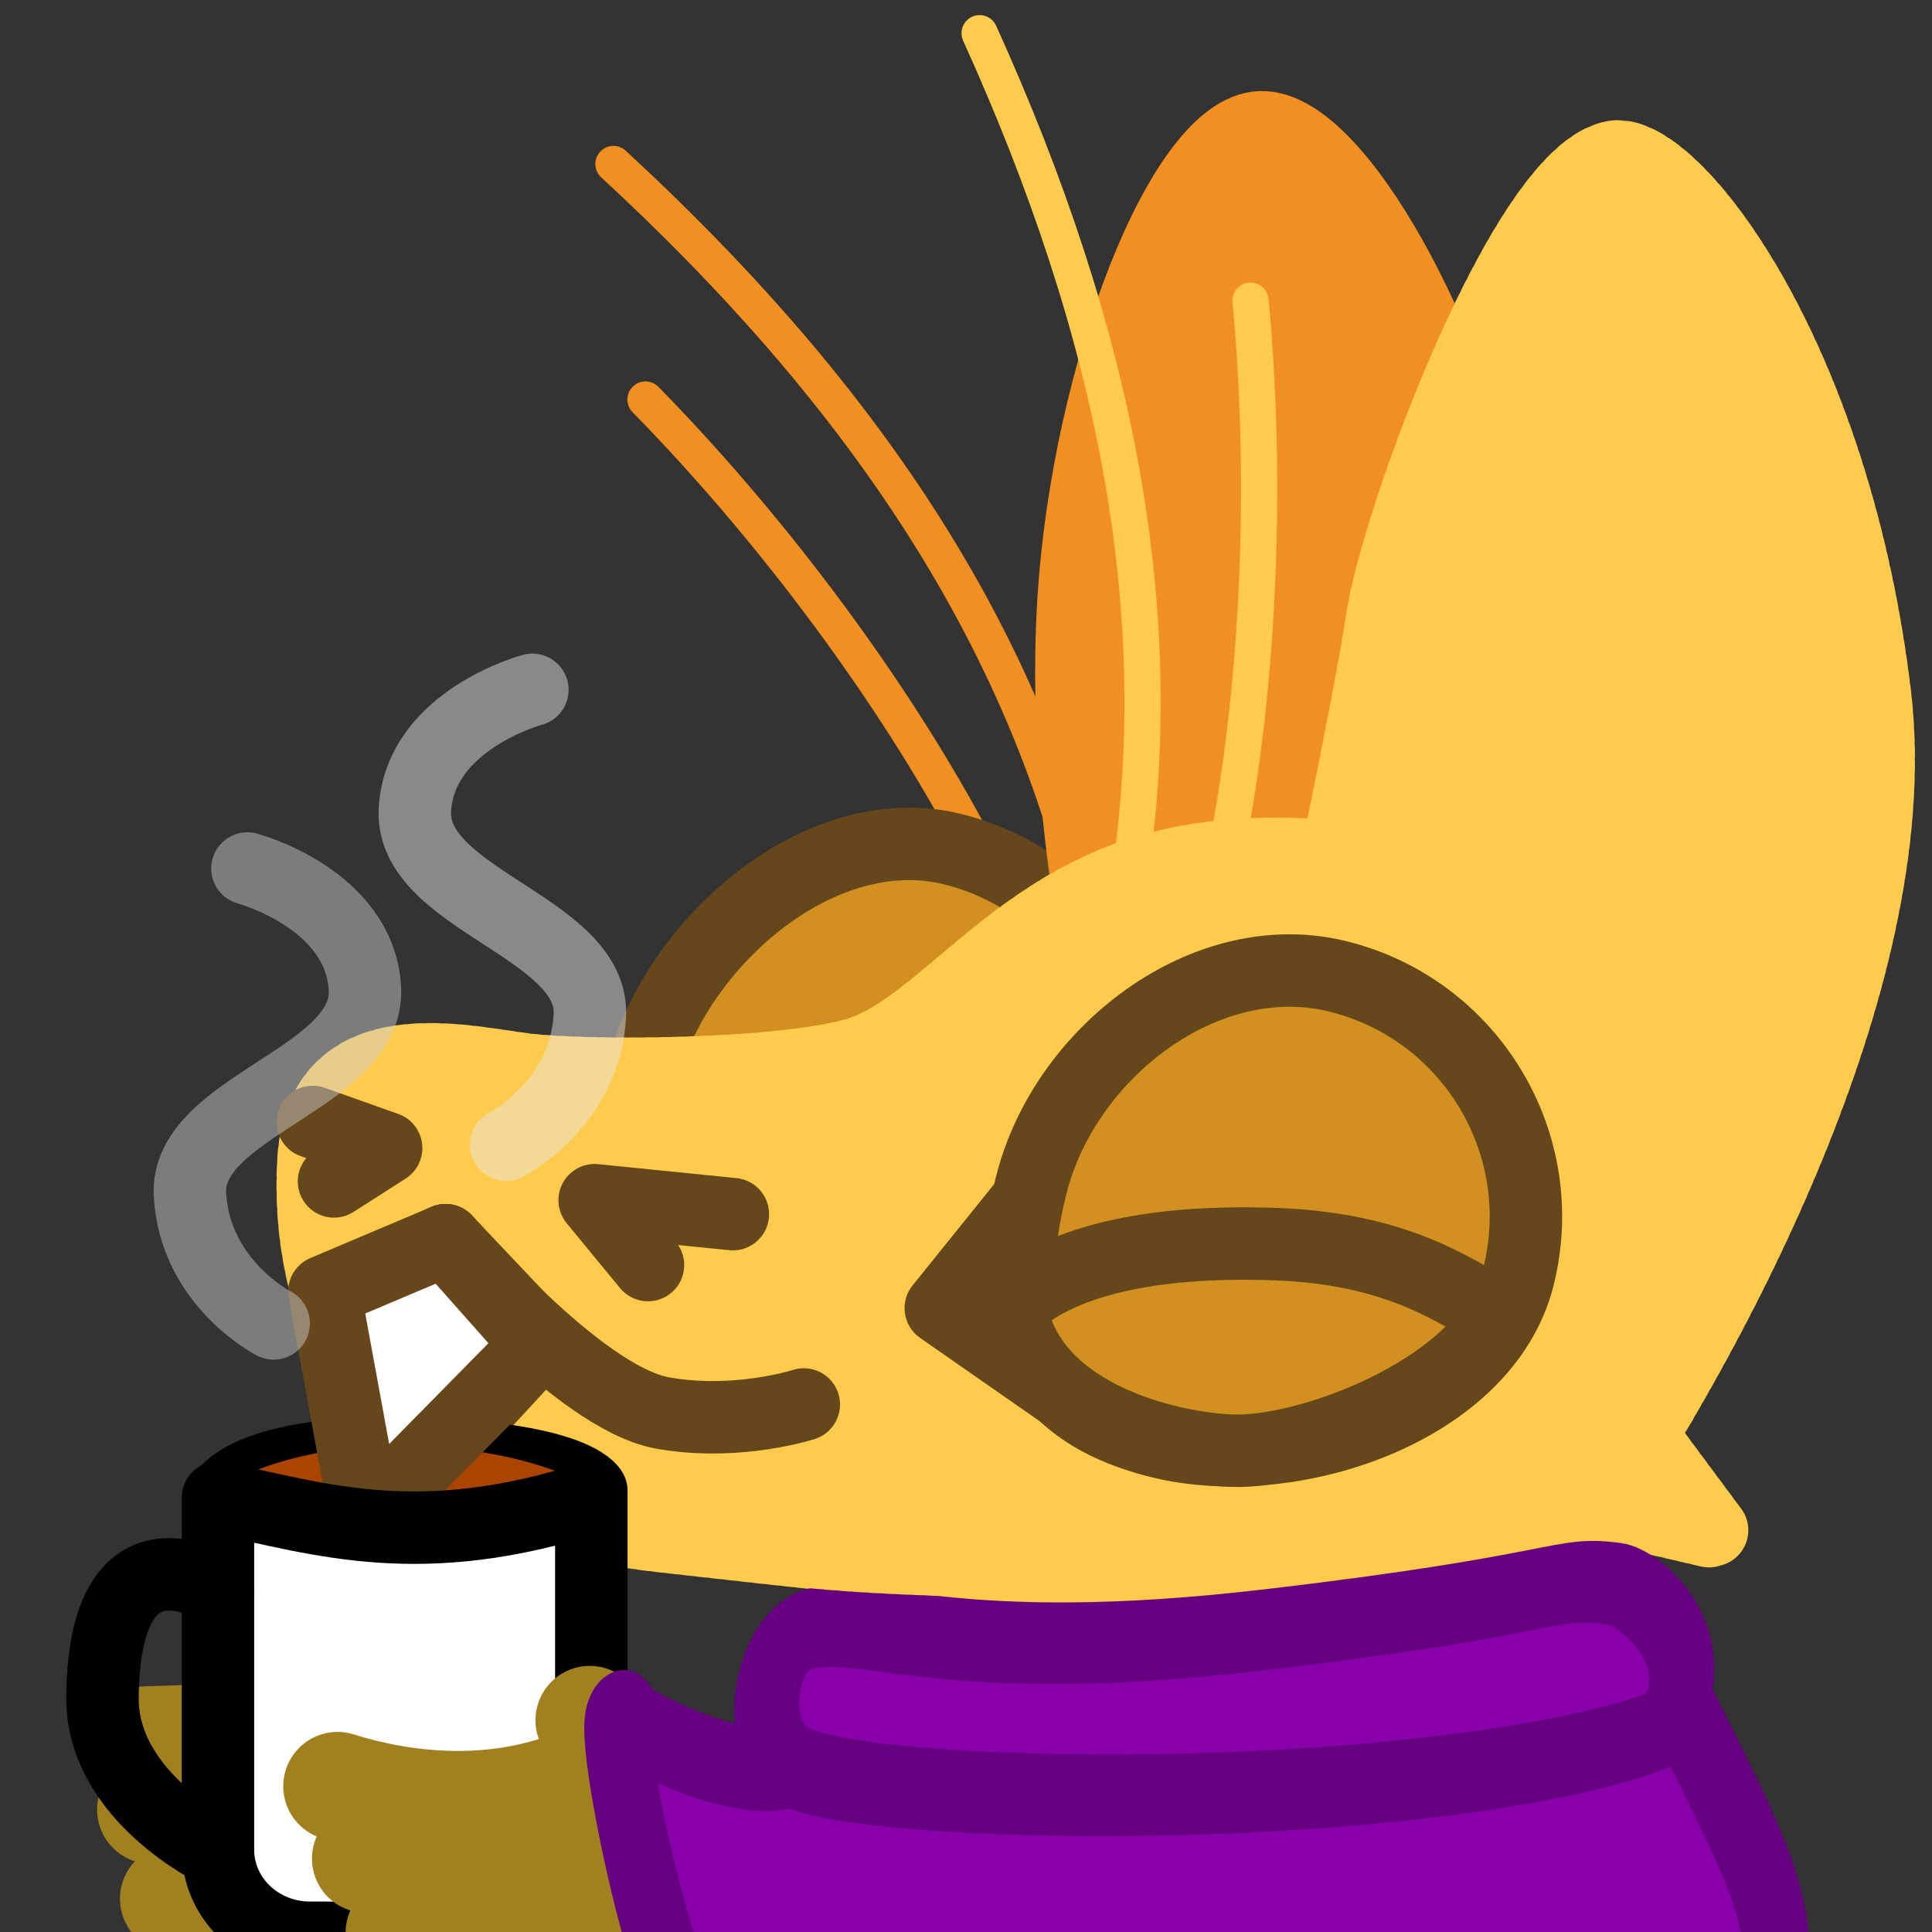 <?xml version="1.0" encoding="UTF-8" standalone="no"?>
<!-- Created with Inkscape (http://www.inkscape.org/) -->

<svg
   version="1.1"
   id="svg824"
   width="1706.667"
   height="1706.667"
   viewBox="0 0 1706.667 1706.667"
   sodipodi:docname="ying_comfy_mug.svg"
   inkscape:version="1.1 (c68e22c387, 2021-05-23)"
   inkscape:export-filename="D:\Pictures\yingmotes\ying_mug.png"
   inkscape:export-xdpi="72"
   inkscape:export-ydpi="72"
   xmlns:inkscape="http://www.inkscape.org/namespaces/inkscape"
   xmlns:sodipodi="http://sodipodi.sourceforge.net/DTD/sodipodi-0.dtd"
   xmlns="http://www.w3.org/2000/svg"
   xmlns:svg="http://www.w3.org/2000/svg">
  <rect x="0" y="0" width="1706.667" height="1706.667" fill="#333333" stroke="none"/>
  <defs
     id="defs828" />
  <sodipodi:namedview
     id="namedview826"
     pagecolor="#ffffff"
     bordercolor="#666666"
     borderopacity="1.0"
     inkscape:pageshadow="2"
     inkscape:pageopacity="0.0"
     inkscape:pagecheckerboard="0"
     showgrid="false"
     inkscape:zoom="0.22646483"
     inkscape:cx="77.274692"
     inkscape:cy="695.47223"
     inkscape:window-width="1920"
     inkscape:window-height="1001"
     inkscape:window-x="-9"
     inkscape:window-y="-9"
     inkscape:window-maximized="1"
     inkscape:current-layer="layer1" />
  <g
     id="layer1"
     inkscape:label="Ying"
     style="display:inline"
     inkscape:groupmode="layer">
    <path
       style="display:none;fill:#123456;stroke:#123456;stroke-width:64;stroke-linecap:round;stroke-linejoin:round;-inkscape-stroke:none;paint-order:fill markers stroke;stop-color:#000000"
       d="m 1461.412,865.098 c 70.798,131.454 185.382,239.025 198.706,401.828 -29.438,-19.135 -55.932,-14.719 -79.483,13.247 91.022,54.7 58.514,175.917 81.69,267.15 l -99.353,6.624 c 66.759,58.919 81.773,128.186 90.522,198.706 l -494.507,2.208 c -24.38,-41.481 23.115,-208.563 66.236,-227.044 0,0 3.379,-20.015 -75.353,-9.455 28.741,-247.273 185.695,-422.176 311.542,-653.264 z"
       id="path3091"
       sodipodi:nodetypes="cccccccccc"
       inkscape:label="mane" />
    <path
       style="opacity:1;fill:#ffcb4c;fill-opacity:1;stroke:#ffcb4c;stroke-width:64;stroke-linecap:round;stroke-linejoin:round;stroke-miterlimit:4;stroke-dasharray:none;stroke-dashoffset:0;stroke-opacity:1;paint-order:fill markers stroke;stop-color:#000000"
       d="m 1057.292,1323.276 -64.785,239.508 62.822,-25.521 -51.043,200.244 459.384,-15.705 c 0,0 -127.607,-94.233 -149.202,-184.539 -21.595,-90.306 51.043,-253.25 51.043,-253.25 z"
       id="path3340"
       inkscape:label="neck" />
    <g
       id="g12988"
       inkscape:label="head"
       transform="rotate(14.037,864.68,1035.706)">
      <path
         style="display:inline;fill:none;fill-opacity:1;stroke:#f19020;stroke-width:32;stroke-linecap:round;stroke-linejoin:round;stroke-miterlimit:4;stroke-dasharray:none;stroke-dashoffset:0;stroke-opacity:1;paint-order:fill markers stroke;stop-color:#000000"
         d="m 413.412,444.746 c 146.957,90.167 298.173,215.743 401.657,338.766"
         id="path6280-0-6"
         sodipodi:nodetypes="cc"
         inkscape:label="eyelash left small" />
      <path
         style="display:inline;fill:none;fill-opacity:1;stroke:#f19020;stroke-width:32;stroke-linecap:round;stroke-linejoin:round;stroke-miterlimit:4;stroke-dasharray:none;stroke-dashoffset:0;stroke-opacity:1;paint-order:fill markers stroke;stop-color:#000000"
         d="M 335.472,249.782 C 585.528,386.401 791.168,560.242 910.671,806.264"
         id="path6280-3"
         sodipodi:nodetypes="cc"
         inkscape:label="eyelash left big" />
      <g
         id="g12997"
         inkscape:label="left eye"
         transform="translate(199.165,-65.888)">
        <path
           id="path1915-9"
           style="display:inline;fill:#d19020;fill-opacity:1;stroke:#65471b;stroke-width:64;stroke-linecap:round;stroke-linejoin:round;paint-order:fill markers stroke;stop-color:#000000"
           inkscape:label="lefteye"
           d="m 792.618,1048.728 c 10e-6,120.717 -155.86,218.577 -276.577,218.577 -120.717,0 -160.577,-55.86 -160.577,-176.577 0,-120.717 97.86,-260.577 218.577,-260.577 120.717,0 218.577,97.86 218.577,218.577 z"
           sodipodi:nodetypes="sssss" />
      </g>
      <path
         style="opacity:1;fill:#f19020;fill-opacity:1;stroke:#f19020;stroke-width:64;stroke-linecap:round;stroke-miterlimit:4;stroke-dasharray:none;stroke-dashoffset:0;stroke-opacity:1;paint-order:fill markers stroke;stop-color:#000000"
         d="m 939.237,860.345 c 0,0 -83.181,-156.506 -116.163,-336.237 -36.284,-197.722 -6.824,-425.579 59.112,-444.459 65.936,-18.88 215.616,149.626 273.26,279.426 57.645,129.8 90.594,436.709 90.594,436.709 z"
         id="path1640"
         inkscape:label="leftear"
         sodipodi:nodetypes="cssscc"
         inkscape:transform-center-x="4.5182473"
         inkscape:transform-center-y="-229.54228" />
      <path
         id="path1148"
         style="display:inline;opacity:1;fill:#ffcb4c;stroke:#ffcb4c;stroke-width:64;stroke-linecap:round;stroke-linejoin:round;stroke-miterlimit:4;stroke-dasharray:6.4, 6.4;stroke-dashoffset:0;stroke-opacity:1;paint-order:fill markers stroke;stop-color:#000000"
         inkscape:label="head"
         d="m 1498.219,1087.671 c 0,0 -0.108,-10.821 -0.951,-28.418 -0.422,-8.799 -1.026,-19.291 -1.895,-30.973 -0.869,-11.681 -2,-24.552 -3.473,-38.106 -1.473,-13.553 -3.289,-27.788 -5.523,-42.201 -2.235,-14.413 -4.889,-29.005 -8.043,-43.268 -1.577,-7.131 -3.279,-14.182 -5.115,-21.086 -1.836,-6.904 -3.807,-13.662 -5.922,-20.213 -2.115,-6.551 -4.373,-12.892 -6.787,-18.963 -2.414,-6.071 -4.983,-11.87 -7.715,-17.334 -2.732,-5.464 -5.935,-10.786 -9.539,-15.961 -3.604,-5.175 -7.611,-10.205 -11.949,-15.084 -4.338,-4.879 -9.007,-9.609 -13.94,-14.186 -4.932,-4.576 -10.126,-8.999 -15.514,-13.266 -5.387,-4.266 -10.967,-8.375 -16.67,-12.324 -5.703,-3.949 -11.53,-7.738 -17.41,-11.363 -11.761,-7.251 -23.737,-13.847 -35.371,-19.76 -11.634,-5.913 -22.926,-11.142 -33.32,-15.66 -10.395,-4.519 -19.891,-8.326 -27.934,-11.395 -16.085,-6.137 -26.354,-9.318 -26.354,-9.318 -106.831,-15.988 -232.175,6.969 -312.625,60.014 -101.267,66.77 -136.887,176.629 -198.707,211.955 -61.82,35.325 -225.2,77.273 -280.396,83.897 -55.196,6.623 -183.25,6.625 -161.172,123.641 22.078,117.016 112.599,282.605 377.541,247.279 264.942,-35.326 313.515,-44.157 536.508,-88.314 22.897,-4.534 53.848,-18.32 86.828,-36.947 l 213.871,-11.428 -92.926,-75.256 c 5.358,-4.84 10.6,-9.718 15.633,-14.637 l 142.076,-2.375 -84.881,-69.668 c 3.481,-6.554 6.481,-13.021 8.627,-19.307 1.052,-3.082 2.033,-6.627 3.047,-9.977 z" />
      <path
         style="display:none;fill:#123456;stroke:#123456;stroke-width:64;stroke-linecap:round;stroke-linejoin:round;-inkscape-stroke:none;paint-order:fill markers stroke;stop-color:#000000"
         d="m 1022.091,653.636 c -109.879,48.796 -221.949,217.081 -221.949,217.081 -17.015,-81.301 -42.038,-161.834 66.484,-255.178 -123.918,15.77 -247.774,31.32 -392.795,121.22 0,0 249.148,-315.227 429.722,-366.334 166.369,-47.087 267.31,-12.192 267.31,-12.192 -8.651,-44.857 -47.262,-80.905 -112.675,-109.072 0,0 308.727,40.663 363.605,129.175 54.878,88.512 59.286,159.576 59.286,159.576 l -233.065,79.469 c 0,0 -116.042,-12.542 -225.922,36.254 z"
         id="path1637"
         sodipodi:nodetypes="zcccsccsccz"
         inkscape:label="top hair" />
      <path
         id="path13483"
         style="display:inline;opacity:1;fill:#ffcb4c;stroke:#ffcb4c;stroke-width:64;stroke-linecap:round;stroke-linejoin:round;stroke-miterlimit:4;stroke-dasharray:6.4, 6.4;stroke-dashoffset:0;stroke-opacity:1;paint-order:fill markers stroke;stop-color:#000000"
         inkscape:label="rightear"
         d="m 1191.593,29.08 c -73.094,31.221 -108.618,356.164 -99.978,446.044 7.692,80.024 14.883,286.689 16.869,345.277 0,0 10.693,-1.108 27.895,-1.782 8.601,-0.337 18.83,-0.566 30.164,-0.494 11.334,0.072 23.772,0.445 36.794,1.313 13.021,0.868 26.626,2.229 40.29,4.278 6.832,1.024 13.678,2.22 20.474,3.611 6.796,1.392 13.541,2.978 20.171,4.786 6.63,1.807 13.144,3.834 19.477,6.106 6.333,2.271 12.485,4.787 18.391,7.57 5.906,2.783 11.566,5.834 16.914,9.178 5.348,3.343 10.383,6.979 15.042,10.931 4.659,3.952 9.299,8.276 13.904,12.91 4.604,4.634 9.172,9.579 13.69,14.773 4.518,5.193 8.985,10.634 13.386,16.262 4.401,5.628 8.735,11.443 12.987,17.382 8.503,11.878 16.675,24.253 24.392,36.63 7.717,12.377 14.978,24.755 21.656,36.64 6.678,11.885 12.774,23.277 18.162,33.679 5.387,10.401 10.065,19.813 13.908,27.739 7.688,15.852 12.037,25.76 12.037,25.76 42.909,-146.134 111.645,-444.595 32.07,-653.472 C 1421.342,148.22 1238.993,8.834 1191.593,29.08 Z" />
      <g
         id="g13003"
         inkscape:label="face"
         transform="translate(199.165,-65.888)">
        <path
           style="opacity:1;fill:#ffcb4c;fill-opacity:1;stroke:none;stroke-width:64;stroke-linecap:round;stroke-linejoin:round;stroke-miterlimit:4;stroke-dasharray:none;stroke-dashoffset:0;stroke-opacity:1;paint-order:fill markers stroke;stop-color:#000000"
           d="m 132.471,1346.787 90.522,-72.859 c 0,0 146.935,106.632 222.993,101.561 66.235,-4.416 119.224,-37.533 119.224,-37.533 l -32.922,-235.898 -431.652,43.553 -7.57,162.817 z"
           id="path3264"
           sodipodi:nodetypes="ccsc"
           inkscape:label="mouf" />
        <path
           style="opacity:1;fill:none;fill-opacity:1;stroke:#65471b;stroke-width:64;stroke-linecap:round;stroke-linejoin:round;stroke-miterlimit:4;stroke-dasharray:none;stroke-dashoffset:0;stroke-opacity:1;paint-order:fill markers stroke;stop-color:#000000"
           d="m 83.898,1201.07 68.443,6.623 -37.533,39.741"
           id="path2163"
           inkscape:label="left nostril" />
        <path
           style="opacity:1;fill:none;fill-opacity:1;stroke:#65471b;stroke-width:64;stroke-linecap:round;stroke-linejoin:round;stroke-miterlimit:4;stroke-dasharray:none;stroke-dashoffset:0;stroke-opacity:1;paint-order:fill markers stroke;stop-color:#000000"
           d="m 401.828,1251.85 -59.612,-44.157 121.432,-17.663"
           id="path2198"
           inkscape:label="right nostril" />
        <path
           style="opacity:1;fill:#ffcb4c;fill-opacity:1;stroke:#65471b;stroke-width:64;stroke-linecap:round;stroke-linejoin:round;stroke-miterlimit:4;stroke-dasharray:none;stroke-dashoffset:0;stroke-opacity:1;paint-order:fill markers stroke;stop-color:#000000"
           d="m 132.471,1346.787 90.522,-72.859 c 0,0 146.935,106.632 222.993,101.561 28.819,-1.921 55.13,-9.276 75.66,-16.973 13.914,-5.216 25.172,-10.589 32.756,-14.534 6.945,-3.612 10.808,-6.027 10.808,-6.027"
           id="path2200"
           sodipodi:nodetypes="ccsssc"
           inkscape:label="mouf" />
        <path
           style="opacity:1;fill:#ffffff;fill-opacity:1;stroke:#65471b;stroke-width:64;stroke-linecap:round;stroke-linejoin:round;stroke-miterlimit:4;stroke-dasharray:none;stroke-dashoffset:0;stroke-opacity:1;paint-order:fill markers stroke;stop-color:#000000"
           d="m 222.993,1530.039 -90.522,-183.251 90.522,-72.859 103.769,66.235 z"
           id="path2202"
           sodipodi:nodetypes="ccccc"
           inkscape:label="toof" />
      </g>
      <g
         id="g12993"
         inkscape:label="right eye"
         transform="translate(199.165,-65.888)"
         style="fill:#d19020;fill-opacity:1">
        <path
           style="opacity:1;fill:#d19020;fill-opacity:1;stroke:#65471b;stroke-width:64;stroke-linecap:round;stroke-linejoin:round;stroke-miterlimit:4;stroke-dasharray:none;stroke-dashoffset:0;stroke-opacity:1;paint-order:fill markers stroke;stop-color:#000000"
           d="m 661.976,1226.049 53.367,-115.501 86.531,168.711 z"
           id="path7852"
           inkscape:label="eyenub"
           sodipodi:nodetypes="cccc" />
        <path
           id="path1915"
           style="opacity:1;fill:#d19020;fill-opacity:1;stroke:#65471b;stroke-width:64;stroke-linecap:round;stroke-linejoin:round;paint-order:fill markers stroke;stop-color:#000000"
           inkscape:label="righteye"
           d="m 1150.289,1075.222 c 0,120.717 -151.86,218.577 -272.577,218.577 -120.717,0 -164.577,-71.86 -164.577,-192.577 -2e-5,-120.717 97.86,-244.577 218.577,-244.577 120.717,-2e-5 218.577,97.86 218.577,218.577 z"
           sodipodi:nodetypes="sssss" />
        <path
           id="path1749"
           style="display:inline;fill:#d19020;fill-opacity:1;stroke:#65471b;stroke-width:64;stroke-linecap:round;stroke-linejoin:round;-inkscape-stroke:none;paint-order:fill markers stroke;stop-color:#000000"
           d="m 936.065,1099.264 c -111.901,23.517 -184.883,63.071 -214.385,110.551 39.968,93.965 177.1,86.881 225.006,74.903 60.343,-15.087 171.346,-89.012 196.729,-172.482 -38.486,-7.457 -95.45,-36.489 -207.351,-12.973 z"
           inkscape:label="rightlid"
           sodipodi:nodetypes="zcscz" />
      </g>
      <path
         style="opacity:1;fill:none;fill-opacity:1;stroke:#ffcb4c;stroke-width:32;stroke-linecap:round;stroke-linejoin:round;stroke-miterlimit:4;stroke-dasharray:none;stroke-dashoffset:0;stroke-opacity:1;paint-order:fill markers stroke;stop-color:#000000"
         d="M 621.263,59.213 C 798.265,282.514 919.854,522.773 933.979,795.919"
         id="path6280"
         sodipodi:nodetypes="cc"
         inkscape:label="eyelash right big" />
      <path
         style="display:inline;fill:none;fill-opacity:1;stroke:#ffcb4c;stroke-width:32;stroke-linecap:round;stroke-linejoin:round;stroke-miterlimit:4;stroke-dasharray:none;stroke-dashoffset:0;stroke-opacity:1;paint-order:fill markers stroke;stop-color:#000000"
         d="M 910.733,230.405 C 968.068,393.006 1006.408,585.79 1009.283,746.524"
         id="path6280-0"
         sodipodi:nodetypes="cc"
         inkscape:label="eyelash right small" />
      <g
         id="layer2-4"
         inkscape:label="hand"
         transform="matrix(-1.103,0.42,0.42,1.103,-125.836,-25.435)"
         style="display:inline;fill:none;fill-opacity:1;stroke:#888800;stroke-width:0.847;stroke-opacity:1">
        <path
           style="fill:none;fill-opacity:1;stroke:#a18020;stroke-width:81.306;stroke-linecap:round;stroke-linejoin:round;stroke-miterlimit:4;stroke-dasharray:none;stroke-opacity:1;paint-order:fill markers stroke;stop-color:#000000"
           d="m 83.265,1455.261 c 0,0 -46.374,55.19 -58.97,72.288"
           id="path15392-5"
           sodipodi:nodetypes="cc" />
        <path
           style="fill:none;fill-opacity:1;stroke:#a18020;stroke-width:81.306;stroke-linecap:round;stroke-linejoin:round;stroke-miterlimit:4;stroke-dasharray:none;stroke-opacity:1;paint-order:fill markers stroke;stop-color:#000000"
           d="m 204.582,1487.259 -115.087,9.893"
           id="path20257-6"
           sodipodi:nodetypes="cc" />
        <path
           style="fill:none;fill-opacity:1;stroke:#a18020;stroke-width:81.306;stroke-linecap:round;stroke-linejoin:round;stroke-miterlimit:4;stroke-dasharray:none;stroke-opacity:1;paint-order:fill markers stroke;stop-color:#000000"
           d="M 83.585,1562.01 207.098,1538.94"
           id="path20259-2"
           sodipodi:nodetypes="cc" />
        <path
           style="fill:none;fill-opacity:1;stroke:#a18020;stroke-width:81.306;stroke-linecap:round;stroke-linejoin:round;stroke-miterlimit:4;stroke-dasharray:none;stroke-opacity:1;paint-order:fill markers stroke;stop-color:#000000"
           d="M 71.289,1621.58 198.013,1607.22"
           id="path20261-9"
           sodipodi:nodetypes="cc" />
        <path
           style="fill:none;fill-opacity:1;stroke:#a18020;stroke-width:81.306;stroke-linecap:round;stroke-linejoin:round;stroke-miterlimit:4;stroke-dasharray:none;stroke-opacity:1;paint-order:fill markers stroke;stop-color:#000000"
           d="m 89.494,1497.152 c 0,0 -88.087,16.505 -83.899,77.942 4.188,61.437 65.694,46.486 65.694,46.486 l 18.206,-124.427"
           id="path20376-8"
           sodipodi:nodetypes="cscc" />
      </g>
      <g
         id="g3600"
         inkscape:label="mug"
         transform="translate(17.137,68.541)">
        <path
           style="fill:none;stroke:#000000;stroke-width:64;stroke-linecap:round;stroke-linejoin:round;paint-order:fill markers stroke;stop-color:#000000"
           d="m 269.846,1404.918 c 0,0 10.361,-43.349 150.333,-74.99 141.196,-31.917 163.486,-6.886 163.486,-6.886 l -4.111,107.287 -241.196,72.98 z"
           id="path3635"
           sodipodi:nodetypes="cscccc" />
        <path
           style="display:inline;fill:none;stroke:#aa4400;stroke-width:96;stroke-linecap:round;stroke-linejoin:round;stroke-miterlimit:4;stroke-dasharray:none;paint-order:fill markers stroke;stop-color:#000000"
           d="m 293.287,1438.589 c 0,0 40.129,-45.894 130.759,-67.251 100.842,-23.764 152.938,-3.111 152.938,-3.111 l -1.576,115.757 -210.957,65.42 z"
           id="path3635-0"
           sodipodi:nodetypes="cscccc" />
        <path
           style="display:inline;fill:#ffffff;fill-opacity:1;stroke:#65471b;stroke-width:64;stroke-linecap:round;stroke-linejoin:round;stroke-miterlimit:4;stroke-dasharray:none;stroke-dashoffset:0;stroke-opacity:1;paint-order:fill markers stroke;stop-color:#000000"
           d="m 396.681,1395.474 -84.507,-186.102 92.846,-69.873 101.557,69.579 z"
           id="path2202-4"
           sodipodi:nodetypes="ccccc"
           inkscape:label="toof" />
        <path
           id="rect953"
           style="fill:#ffffff;stroke:#000000;stroke-width:64;stroke-linecap:round;stroke-linejoin:round;paint-order:fill markers stroke;stop-color:#000000"
           d="m 265.143,1408.865 71.307,285.202 4.14,16.56 c 10.449,41.794 54.11,66.628 97.893,55.681 l 161.915,-40.482 c 43.783,-10.947 70.618,-53.406 60.169,-95.2 l -4.14,-16.56 -71.307,-285.202 c -133.902,83.103 -224.584,76.672 -319.977,80.001 z"
           sodipodi:nodetypes="ccscssccc"
           inkscape:label="mug" />
        <path
           style="fill:none;stroke:#000000;stroke-width:64;stroke-linecap:round;stroke-linejoin:round;paint-order:fill markers stroke;stop-color:#000000"
           d="m 284.41,1487.789 c 0,0 -113.042,-40.019 -75.501,116.737 20.568,85.881 131.731,108.165 131.731,108.165"
           id="path2948"
           sodipodi:nodetypes="csc" />
        <path
           style="opacity:0.482;fill:none;stroke:#cccccc;stroke-width:64;stroke-linecap:round;stroke-linejoin:round;paint-order:fill markers stroke;stop-color:#000000"
           d="m 155.614,863.419 c 0,0 102.813,1.604 126.375,77.642 23.563,76.038 -129.048,139.228 -105.753,214.195 23.295,74.967 99.334,92.369 99.334,92.369"
           id="path4227" />
        <path
           style="display:inline;opacity:0.482;fill:none;stroke:#e6e6e6;stroke-width:64;stroke-linecap:round;stroke-linejoin:round;paint-order:fill markers stroke;stop-color:#000000"
           d="m 361.502,649.222 c 0,0 -89.96,49.802 -74.965,127.982 14.995,78.18 179.388,62.112 194.115,139.221 14.727,77.109 -44.175,128.249 -44.175,128.249"
           id="path4227-1" />
      </g>
      <g
         id="layer2"
         inkscape:label="hand"
         transform="matrix(-1.08,0.477,0.477,1.08,44.405,-22.91)"
         style="display:inline;fill:none;fill-opacity:1;stroke:#888800;stroke-width:0.847;stroke-opacity:1">
        <path
           style="fill:none;fill-opacity:1;stroke:#a18020;stroke-width:81.306;stroke-linecap:round;stroke-linejoin:round;stroke-miterlimit:4;stroke-dasharray:none;stroke-opacity:1;paint-order:fill markers stroke;stop-color:#000000"
           d="m 83.265,1455.261 c 0,0 -46.374,55.19 -58.97,72.288"
           id="path15392"
           sodipodi:nodetypes="cc" />
        <path
           style="fill:none;fill-opacity:1;stroke:#a18020;stroke-width:81.306;stroke-linecap:round;stroke-linejoin:round;stroke-miterlimit:4;stroke-dasharray:none;stroke-opacity:1;paint-order:fill markers stroke;stop-color:#000000"
           d="m 277.634,1471.865 c -59.859,30.709 -127.248,42.202 -188.139,25.288"
           id="path20257"
           sodipodi:nodetypes="cc" />
        <path
           style="fill:none;fill-opacity:1;stroke:#a18020;stroke-width:81.306;stroke-linecap:round;stroke-linejoin:round;stroke-miterlimit:4;stroke-dasharray:none;stroke-opacity:1;paint-order:fill markers stroke;stop-color:#000000"
           d="m 83.585,1562.01 c 61.354,-0.072 121.637,-17.855 182.068,-33.207"
           id="path20259"
           sodipodi:nodetypes="cc" />
        <path
           style="fill:none;fill-opacity:1;stroke:#a18020;stroke-width:81.306;stroke-linecap:round;stroke-linejoin:round;stroke-miterlimit:4;stroke-dasharray:none;stroke-opacity:1;paint-order:fill markers stroke;stop-color:#000000"
           d="m 71.289,1621.58 c 57.429,0.91 115.24,-0.255 179.011,-33.803"
           id="path20261"
           sodipodi:nodetypes="cc" />
        <path
           style="fill:none;fill-opacity:1;stroke:#a18020;stroke-width:81.306;stroke-linecap:round;stroke-linejoin:round;stroke-miterlimit:4;stroke-dasharray:none;stroke-opacity:1;paint-order:fill markers stroke;stop-color:#000000"
           d="m 89.494,1497.152 c 0,0 -88.087,16.505 -83.899,77.942 4.188,61.437 65.694,46.486 65.694,46.486 l 18.206,-124.427"
           id="path20376"
           sodipodi:nodetypes="cscc" />
      </g>
      <g
         id="g7978"
         transform="matrix(0.771,0.004,-0.005,1,482.072,-320.953)"
         inkscape:label="blankie"
         style="display:inline;stroke-width:1.139">
        <path
           style="fill:#8800aa;stroke:#660080;stroke-width:72.909;stroke-linecap:round;stroke-linejoin:round;stroke-miterlimit:4;stroke-dasharray:none;stroke-opacity:1;paint-order:fill markers stroke;stop-color:#000000"
           d="m 480.407,1868.879 c 29.275,74.502 -197.753,41.094 -210.269,30.779 -65.471,-53.955 142.24,279.174 173.528,242.425 L 1632.394,1910.513 c -25.947,-107.702 -52.19,-122.603 -216.175,-269.96 0,0 -189.329,106.961 -420.267,137.45 -230.937,30.489 -515.546,90.877 -515.546,90.877 z"
           id="path7226"
           sodipodi:nodetypes="cscccsc" />
        <path
           style="fill:#8800aa;stroke:#660080;stroke-width:72.909;stroke-linecap:round;stroke-linejoin:round;stroke-miterlimit:4;stroke-dasharray:none;stroke-opacity:1;paint-order:fill markers stroke;stop-color:#000000"
           d="m 459.518,1901.215 c -48.686,-17.709 -59.494,-99.588 -12.205,-119.202 61.029,-25.313 166.239,1.764 503.578,-98.173 325.77,-96.51 304.57,-109.661 375.183,-116.161 33.716,-3.104 132.345,36.352 96.977,112.388 0,0 -76.482,50.002 -336.795,119.167 -269.05,71.486 -578.051,119.689 -626.738,101.981 z"
           id="path7894"
           sodipodi:nodetypes="zssscsz" />
      </g>
      <path
         id="path18343"
         style="display:inline;fill:#ffcb4c;stroke:#ffcb4c;stroke-width:64;stroke-linecap:round;stroke-linejoin:round;stroke-miterlimit:4;stroke-dasharray:6.4, 6.4;stroke-dashoffset:0;stroke-opacity:1;paint-order:fill markers stroke;stop-color:#000000"
         inkscape:label="head_line"
         d="m 754.449,1400.794 c 27,1.75 100.498,-12.614 132.035,-19.057 264.067,-53.95 277.91,-78.633 497.828,-161.103"
         sodipodi:nodetypes="csc" />
    </g>
  </g>
</svg>
